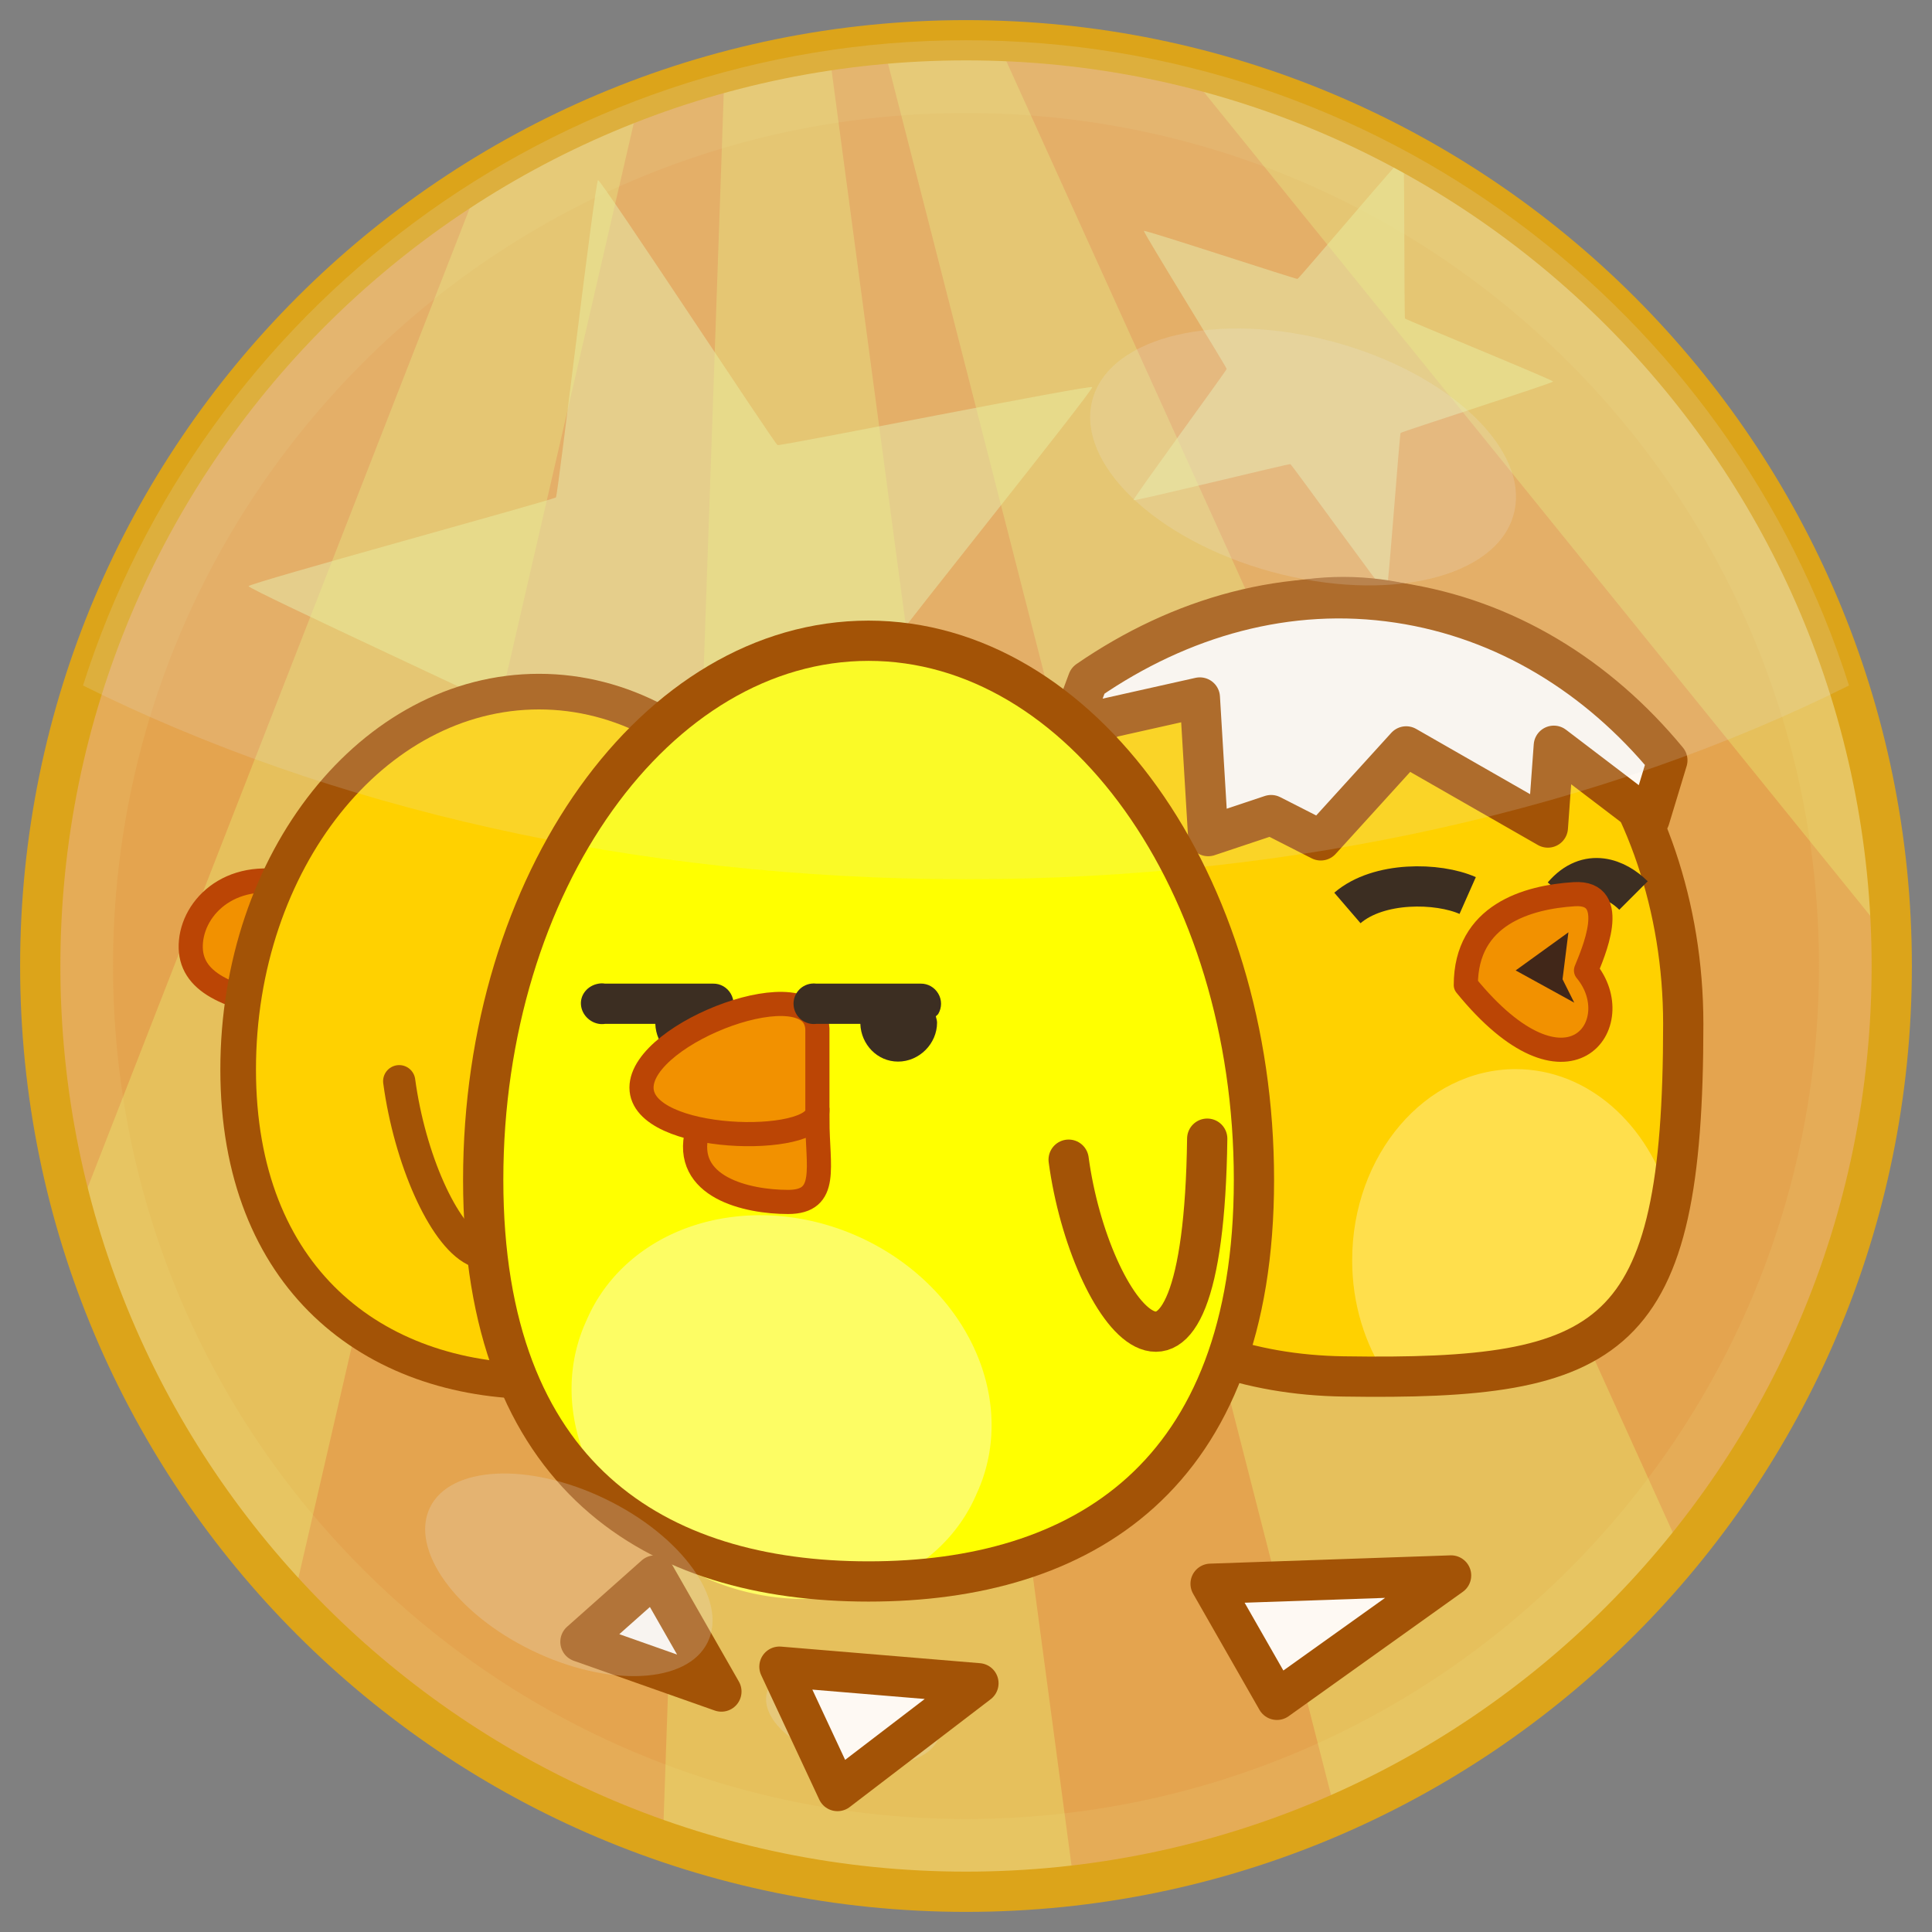 <?xml version="1.0" encoding="UTF-8" standalone="no"?>
<!-- Created with Inkscape (http://www.inkscape.org/) -->
<svg
   xmlns:svg="http://www.w3.org/2000/svg"
   xmlns="http://www.w3.org/2000/svg"
   version="1.0"
   width="100%"
   height="100%"
   viewBox="0 0 48 48"
   id="svg2383">
  <rect x="0" y="0" width="48" height="48" fill="#808080" stroke="none"/>
  <defs
     id="defs2385">
    <style
       type="text/css"
       id="style3433" />
  </defs>
  <path
     d="M 47,24 C 47,36.703 36.703,47 24,47 C 11.297,47 1,36.703 1,24 C 1,11.297 11.297,1 24,1 C 36.703,1 47,11.297 47,24 L 47,24 z"
     id="path2393"
     style="fill:#e5ac57;fill-opacity:1;fill-rule:evenodd;stroke:none;stroke-width:2;stroke-linecap:butt;stroke-linejoin:miter;marker:none;marker-start:none;marker-mid:none;marker-end:none;stroke-miterlimit:4;stroke-dasharray:none;stroke-dashoffset:0;stroke-opacity:1;visibility:visible;display:inline;overflow:visible;enable-background:accumulate" />
  <path
     d="M 45.192,24 C 45.192,35.704 35.704,45.192 24,45.192 C 12.296,45.192 2.808,35.704 2.808,24 C 2.808,12.296 12.296,2.808 24,2.808 C 35.704,2.808 45.192,12.296 45.192,24 L 45.192,24 z"
     id="path3464"
     style="fill:#e4a44f;fill-opacity:1;fill-rule:evenodd;stroke:none;stroke-width:2;stroke-linecap:butt;stroke-linejoin:miter;marker:none;marker-start:none;marker-mid:none;marker-end:none;stroke-miterlimit:4;stroke-dasharray:none;stroke-dashoffset:0;stroke-opacity:1;visibility:visible;display:inline;overflow:visible;enable-background:accumulate" />
  <path
     d="M 23.279,7.004 C 23.4,7.001 27.772,18.187 27.872,18.256 C 27.972,18.325 39.981,18.455 40.021,18.57 C 40.062,18.684 30.774,26.299 30.74,26.415 C 30.705,26.532 34.292,37.993 34.196,38.067 C 34.099,38.14 23.988,31.661 23.866,31.664 C 23.745,31.666 13.953,38.62 13.853,38.551 C 13.753,38.482 16.791,26.863 16.751,26.748 C 16.71,26.634 7.071,19.47 7.106,19.353 C 7.141,19.237 19.13,18.536 19.226,18.462 C 19.323,18.388 23.157,7.007 23.279,7.004 z"
     transform="matrix(0.306,0.121,-0.121,0.306,28.587,-1.046)"
     id="path3227"
     style="opacity:1;fill:#e8e99d;fill-opacity:0.545;fill-rule:evenodd;stroke:none;stroke-width:1;stroke-linecap:butt;stroke-linejoin:round;marker:none;marker-start:none;marker-mid:none;marker-end:none;stroke-miterlimit:4;stroke-dasharray:none;stroke-dashoffset:0;stroke-opacity:1;visibility:visible;display:inline;overflow:visible;enable-background:accumulate" />
  <path
     d="M 23.279,7.004 C 23.4,7.001 27.772,18.187 27.872,18.256 C 27.972,18.325 39.981,18.455 40.021,18.57 C 40.062,18.684 30.774,26.299 30.74,26.415 C 30.705,26.532 34.292,37.993 34.196,38.067 C 34.099,38.14 23.988,31.661 23.866,31.664 C 23.745,31.666 13.953,38.62 13.853,38.551 C 13.753,38.482 16.791,26.863 16.751,26.748 C 16.71,26.634 7.071,19.47 7.106,19.353 C 7.141,19.237 19.13,18.536 19.226,18.462 C 19.323,18.388 23.157,7.007 23.279,7.004 z"
     transform="matrix(0.64,-0.135,0.135,0.64,-0.985,3.137)"
     id="path3225"
     style="opacity:1;fill:#e8e99d;fill-opacity:0.545;fill-rule:evenodd;stroke:none;stroke-width:1;stroke-linecap:butt;stroke-linejoin:round;marker:none;marker-start:none;marker-mid:none;marker-end:none;stroke-miterlimit:4;stroke-dasharray:none;stroke-dashoffset:0;stroke-opacity:1;visibility:visible;display:inline;overflow:visible;enable-background:accumulate" />
  <path
     d="M 24,1 C 23.303,1 22.619,1.033 21.938,1.094 L 33.188,45.062 C 36.543,43.595 39.489,41.357 41.781,38.562 L 24.781,1.031 C 24.522,1.023 24.261,1 24,1 z M 20.5,1.25 C 19.652,1.38 18.814,1.562 18,1.781 L 16.469,45.719 C 18.83,46.537 21.361,47 24,47 C 24.912,47 25.803,46.947 26.688,46.844 L 20.594,1.25 C 20.563,1.255 20.531,1.245 20.5,1.25 z M 29.375,1.625 L 46.969,23.375 C 46.687,12.801 39.289,4 29.375,1.625 z M 15.875,2.5 C 14.513,3.015 13.194,3.654 11.969,4.406 L 1.875,30.281 C 2.897,33.889 4.777,37.13 7.281,39.781 L 15.875,2.5 z"
     id="path3238"
     style="fill:#ecf476;fill-opacity:0.35;fill-rule:evenodd;stroke:none;stroke-width:1px;stroke-linecap:butt;stroke-linejoin:miter;stroke-opacity:1" />
  <path
     d="M 23.346,43.098 C 23.189,43.745 22.101,44.036 20.915,43.748 C 19.729,43.46 18.896,42.703 19.052,42.056 C 19.209,41.409 20.298,41.118 21.484,41.406 C 22.669,41.694 23.503,42.451 23.346,43.098 L 23.346,43.098 z"
     id="path3460"
     style="fill:#e6e6e6;fill-opacity:0.214;fill-rule:evenodd;stroke:none;stroke-width:2;stroke-linecap:butt;stroke-linejoin:miter;marker:none;marker-start:none;marker-mid:none;marker-end:none;stroke-miterlimit:4;stroke-dasharray:none;stroke-dashoffset:0;stroke-opacity:1;visibility:visible;display:inline;overflow:visible;enable-background:accumulate" />
  <path
     d="M 47,24 C 47,36.703 36.703,47 24,47 C 11.297,47 1,36.703 1,24 C 1,11.297 11.297,1 24,1 C 36.703,1 47,11.297 47,24 L 47,24 z"
     id="path3462"
     style="fill:none;fill-opacity:1;fill-rule:evenodd;stroke:#dca41a;stroke-width:1;stroke-linecap:butt;stroke-linejoin:miter;marker:none;marker-start:none;marker-mid:none;marker-end:none;stroke-miterlimit:4;stroke-dasharray:none;stroke-dashoffset:0;stroke-opacity:1;visibility:visible;display:inline;overflow:visible;enable-background:accumulate" />
  <path
     d="M 41.82,25.442 C 41.82,33.359 40.096,34.3 33.373,34.197 C 28.712,34.127 24.927,31.298 24.927,25.442 C 24.927,19.586 28.711,14.833 33.373,14.833 C 38.036,14.833 41.82,19.586 41.82,25.442 z"
     id="path3221"
     style="opacity:1;fill:#ffd100;fill-opacity:1;fill-rule:evenodd;stroke:none;stroke-width:1;stroke-linecap:butt;stroke-linejoin:miter;marker:none;marker-start:none;marker-mid:none;marker-end:none;stroke-miterlimit:4;stroke-dasharray:none;stroke-dashoffset:0;stroke-opacity:1;visibility:visible;display:inline;overflow:visible;enable-background:accumulate" />
  <path
     d="M 37.656,26.562 C 35.41,26.562 33.594,28.697 33.594,31.312 C 33.594,32.397 33.911,33.389 34.438,34.188 C 38.817,34.16 40.813,33.421 41.5,29.844 C 40.968,27.948 39.461,26.562 37.656,26.562 z"
     id="path3210"
     style="opacity:1;fill:#ffdf4c;fill-opacity:1;fill-rule:evenodd;stroke:none;stroke-width:1;stroke-linecap:round;stroke-linejoin:miter;marker:none;marker-start:none;marker-mid:none;marker-end:none;stroke-miterlimit:4;stroke-dasharray:none;stroke-dashoffset:0;stroke-opacity:1;visibility:visible;display:inline;overflow:visible;enable-background:accumulate" />
  <path
     d="M 41.82,25.442 C 41.82,33.359 40.096,34.3 33.373,34.197 C 28.712,34.127 24.927,31.298 24.927,25.442 C 24.927,19.586 28.711,14.833 33.373,14.833 C 38.036,14.833 41.82,19.586 41.82,25.442 z"
     id="path3212"
     style="opacity:1;fill:none;fill-opacity:1;fill-rule:evenodd;stroke:#a35306;stroke-width:1;stroke-linecap:butt;stroke-linejoin:miter;marker:none;marker-start:none;marker-mid:none;marker-end:none;stroke-miterlimit:4;stroke-dasharray:none;stroke-dashoffset:0;stroke-opacity:1;visibility:visible;display:inline;overflow:visible;enable-background:accumulate" />
  <path
     d="M 34.747,14.976 C 32.001,14.562 29.331,15.325 27.028,16.91 L 26.604,18.047 L 29.81,17.329 L 30.017,20.773 L 31.581,20.251 L 32.814,20.879 L 34.936,18.544 L 38.456,20.56 L 38.604,18.528 L 40.985,20.341 L 41.425,18.89 C 39.704,16.807 37.406,15.377 34.747,14.976 z"
     id="path3186"
     style="opacity:1;fill:#fef9f3;fill-opacity:1;fill-rule:evenodd;stroke:#a35306;stroke-width:1;stroke-linecap:butt;stroke-linejoin:round;marker:none;marker-start:none;marker-mid:none;marker-end:none;stroke-miterlimit:4;stroke-dasharray:none;stroke-dashoffset:0;stroke-opacity:1;visibility:visible;display:inline;overflow:visible;enable-background:accumulate" />
  <path
     d="M 7.526,22.043 C 5.909,21.485 4.839,22.422 4.745,23.382 C 4.65,24.347 5.55,24.775 7.114,25.03 L 7.526,22.043 z"
     id="path3236"
     style="opacity:1;fill:#f29100;fill-opacity:1;fill-rule:evenodd;stroke:#bb4505;stroke-width:0.6;stroke-linecap:butt;stroke-linejoin:round;marker:none;marker-start:none;marker-mid:none;marker-end:none;stroke-miterlimit:4;stroke-dasharray:none;stroke-dashoffset:0;stroke-opacity:1;visibility:visible;display:inline;overflow:visible;enable-background:accumulate" />
  <path
     d="M 20.864,26.571 C 20.864,31.754 17.516,34.319 13.391,34.319 C 9.265,34.319 5.917,31.754 5.917,26.571 C 5.917,21.389 9.265,17.183 13.391,17.183 C 17.516,17.183 20.864,21.389 20.864,26.571 z"
     id="path3234"
     style="opacity:1;fill:#ffd100;fill-opacity:1;fill-rule:evenodd;stroke:#a35306;stroke-width:0.885;stroke-linecap:butt;stroke-linejoin:miter;marker:none;marker-start:none;marker-mid:none;marker-end:none;stroke-miterlimit:4;stroke-dasharray:none;stroke-dashoffset:0;stroke-opacity:1;visibility:visible;display:inline;overflow:visible;enable-background:accumulate" />
  <path
     d="M 9.918,26.862 C 10.44,30.722 13.257,34.374 13.361,26.341"
     id="path2405"
     style="opacity:1;fill:#ffd100;fill-opacity:1;fill-rule:evenodd;stroke:#a35306;stroke-width:0.8;stroke-linecap:round;stroke-linejoin:miter;marker:none;marker-start:none;marker-mid:none;marker-end:none;stroke-miterlimit:4;stroke-dasharray:none;stroke-dashoffset:0;stroke-opacity:1;visibility:visible;display:inline;overflow:visible;enable-background:accumulate" />
  <path
     d="M 31.154,29.312 C 31.154,36.705 26.864,39.291 21.579,39.291 C 16.294,39.291 12.005,36.705 12.005,29.312 C 12.005,21.919 16.294,15.919 21.579,15.919 C 26.864,15.919 31.154,21.919 31.154,29.312 z"
     id="path2406"
     style="fill:#ffff00;fill-opacity:1;fill-rule:evenodd;stroke:none;stroke-width:1;stroke-linecap:butt;stroke-linejoin:miter;marker:none;marker-start:none;marker-mid:none;marker-end:none;stroke-miterlimit:4;stroke-dasharray:none;stroke-dashoffset:0;stroke-opacity:1;visibility:visible;display:inline;overflow:visible;enable-background:accumulate" />
  <path
     d="M 25.03,34.867 A 5.305,4.584 0 1 1 14.421,34.867 A 5.305,4.584 0 1 1 25.03,34.867 z"
     transform="matrix(0.914,0.405,-0.405,0.914,15.51,-4.899)"
     id="path3202"
     style="opacity:1;fill:#fdfd64;fill-opacity:1;fill-rule:evenodd;stroke:none;stroke-width:1;stroke-linecap:round;stroke-linejoin:miter;marker:none;marker-start:none;marker-mid:none;marker-end:none;stroke-miterlimit:4;stroke-dasharray:none;stroke-dashoffset:0;stroke-opacity:1;visibility:visible;display:inline;overflow:visible;enable-background:accumulate" />
  <path
     d="M 26.55,28.812 C 27.072,32.672 29.889,36.323 29.993,28.29"
     id="path3185"
     style="fill:#ffff00;fill-opacity:1;fill-rule:evenodd;stroke:#a35306;stroke-width:1;stroke-linecap:round;stroke-linejoin:miter;marker:none;marker-start:none;marker-mid:none;marker-end:none;stroke-miterlimit:4;stroke-dasharray:none;stroke-dashoffset:0;stroke-opacity:1;visibility:visible;display:inline;overflow:visible;enable-background:accumulate" />
  <path
     d="M 20.308,27.823 C 20.308,28.988 20.599,29.862 19.579,29.862 C 18.56,29.862 16.957,29.498 17.322,28.114 C 17.686,26.73 20.235,27.823 20.308,27.823 z"
     id="path3199"
     style="fill:#f29100;fill-opacity:1;fill-rule:evenodd;stroke:#bb4505;stroke-width:0.6;stroke-linecap:butt;stroke-linejoin:miter;marker:none;marker-start:none;marker-mid:none;marker-end:none;stroke-miterlimit:4;stroke-dasharray:none;stroke-dashoffset:0;stroke-opacity:1;visibility:visible;display:inline;overflow:visible;enable-background:accumulate" />
  <path
     d="M 33.476,22.558 C 34.251,21.891 35.724,21.921 36.464,22.249"
     id="path3224"
     style="fill:none;fill-rule:evenodd;stroke:#3c2e22;stroke-width:1px;stroke-linecap:butt;stroke-linejoin:miter;stroke-opacity:1" />
  <path
     d="M 38.833,22.249 C 39.451,21.528 40.172,21.837 40.584,22.249"
     id="path3226"
     style="fill:none;fill-rule:evenodd;stroke:#3c2e22;stroke-width:1px;stroke-linecap:butt;stroke-linejoin:miter;stroke-opacity:1" />
  <path
     d="M 24,1 C 13.73,1 5.014,7.734 2.062,17.031 C 8.124,20.052 15.739,21.844 24,21.844 C 32.261,21.844 39.876,20.052 45.938,17.031 C 42.986,7.734 34.27,1 24,1 z"
     id="path3451"
     style="fill:#e6e6e6;fill-opacity:0.173;fill-rule:evenodd;stroke:none;stroke-width:2;stroke-linecap:butt;stroke-linejoin:miter;marker:none;marker-start:none;marker-mid:none;marker-end:none;stroke-miterlimit:4;stroke-dasharray:none;stroke-dashoffset:0;stroke-opacity:1;visibility:visible;display:inline;overflow:visible;enable-background:accumulate" />
  <path
     d="M 14.875,24.438 C 14.599,24.481 14.394,24.724 14.438,25 C 14.481,25.276 14.755,25.481 15.031,25.438 L 16.281,25.438 C 16.298,25.949 16.703,26.375 17.219,26.375 C 17.745,26.375 18.188,25.932 18.188,25.406 C 18.188,25.333 18.14,25.287 18.125,25.219 C 18.134,25.207 18.149,25.2 18.156,25.188 C 18.247,25.032 18.247,24.843 18.156,24.688 C 18.065,24.532 17.899,24.435 17.719,24.438 L 15.031,24.438 C 14.979,24.429 14.927,24.429 14.875,24.438 z"
     id="path3200"
     style="fill:#3c2e22;fill-opacity:1;fill-rule:evenodd;stroke:none;stroke-width:1;stroke-linecap:round;stroke-linejoin:miter;stroke-miterlimit:4;stroke-dasharray:none;stroke-opacity:1" />
  <path
     d="M 20.308,25.565 C 20.235,24.035 15.938,25.638 15.938,27.021 C 15.938,28.405 20.308,28.478 20.308,27.604 C 20.308,26.73 20.308,25.492 20.308,25.565 z"
     id="path3197"
     style="fill:#f29100;fill-opacity:1;fill-rule:evenodd;stroke:#bb4505;stroke-width:0.6;stroke-linecap:butt;stroke-linejoin:miter;marker:none;marker-start:none;marker-mid:none;marker-end:none;stroke-miterlimit:4;stroke-dasharray:none;stroke-dashoffset:0;stroke-opacity:1;visibility:visible;display:inline;overflow:visible;enable-background:accumulate" />
  <path
     d="M 20.156,24.438 C 19.88,24.472 19.684,24.724 19.719,25 C 19.753,25.276 20.005,25.472 20.281,25.438 L 21.375,25.438 C 21.392,25.949 21.797,26.375 22.312,26.375 C 22.838,26.375 23.281,25.932 23.281,25.406 C 23.281,25.346 23.261,25.307 23.25,25.25 C 23.269,25.228 23.297,25.213 23.312,25.188 C 23.403,25.032 23.403,24.843 23.312,24.688 C 23.222,24.532 23.055,24.435 22.875,24.438 L 20.281,24.438 C 20.24,24.432 20.198,24.432 20.156,24.438 z"
     id="path3177"
     style="fill:#3c2e22;fill-opacity:1;fill-rule:evenodd;stroke:none;stroke-width:1;stroke-linecap:round;stroke-linejoin:miter;stroke-miterlimit:4;stroke-dasharray:none;stroke-opacity:1" />
  <path
     d="M 31.154,29.312 C 31.154,36.705 26.864,39.291 21.579,39.291 C 16.294,39.291 12.005,36.705 12.005,29.312 C 12.005,21.919 16.294,15.919 21.579,15.919 C 26.864,15.919 31.154,21.919 31.154,29.312 z"
     id="path3204"
     style="fill:none;fill-opacity:1;fill-rule:evenodd;stroke:#a35306;stroke-width:1;stroke-linecap:butt;stroke-linejoin:miter;marker:none;marker-start:none;marker-mid:none;marker-end:none;stroke-miterlimit:4;stroke-dasharray:none;stroke-dashoffset:0;stroke-opacity:1;visibility:visible;display:inline;overflow:visible;enable-background:accumulate" />
  <path
     d="M 36.418,24.474 C 36.418,22.726 37.947,22.289 39.112,22.216 C 40.278,22.144 39.549,23.746 39.404,24.11 C 40.496,25.421 38.967,27.606 36.418,24.474 z"
     id="path3206"
     style="opacity:1;fill:#f29100;fill-opacity:1;fill-rule:evenodd;stroke:#bb4505;stroke-width:0.6;stroke-linecap:butt;stroke-linejoin:round;marker:none;marker-start:none;marker-mid:none;marker-end:none;stroke-miterlimit:4;stroke-dasharray:none;stroke-dashoffset:0;stroke-opacity:1;visibility:visible;display:inline;overflow:visible;enable-background:accumulate" />
  <path
     d="M 37.656,24.11 L 38.967,23.163 L 38.821,24.329 L 39.112,24.911 L 37.656,24.11 z"
     id="path3208"
     style="fill:#412719;fill-opacity:1;fill-rule:evenodd;stroke:none;stroke-width:1px;stroke-linecap:butt;stroke-linejoin:miter;stroke-opacity:1" />
  <path
     d="M 30.077,39.348 L 31.725,42.232 L 36.052,39.142 L 30.077,39.348 z"
     id="path3217"
     style="opacity:1;fill:#fef9f3;fill-opacity:1;fill-rule:evenodd;stroke:#a35306;stroke-width:1;stroke-linecap:butt;stroke-linejoin:round;marker:none;marker-start:none;marker-mid:none;marker-end:none;stroke-miterlimit:4;stroke-dasharray:none;stroke-dashoffset:0;stroke-opacity:1;visibility:visible;display:inline;overflow:visible;enable-background:accumulate" />
  <path
     d="M 14.421,40.79 L 17.923,42.026 L 16.275,39.142 L 14.421,40.79 z"
     id="path3219"
     style="opacity:1;fill:#fef9f3;fill-opacity:1;fill-rule:evenodd;stroke:#a35306;stroke-width:1;stroke-linecap:butt;stroke-linejoin:round;marker:none;marker-start:none;marker-mid:none;marker-end:none;stroke-miterlimit:4;stroke-dasharray:none;stroke-dashoffset:0;stroke-opacity:1;visibility:visible;display:inline;overflow:visible;enable-background:accumulate" />
  <path
     d="M 24.309,41.82 L 19.365,41.408 L 20.807,44.498 L 24.309,41.82 z"
     id="path3222"
     style="opacity:1;fill:#fef9f3;fill-opacity:1;fill-rule:evenodd;stroke:#a35306;stroke-width:1;stroke-linecap:butt;stroke-linejoin:round;marker:none;marker-start:none;marker-mid:none;marker-end:none;stroke-miterlimit:4;stroke-dasharray:none;stroke-dashoffset:0;stroke-opacity:1;visibility:visible;display:inline;overflow:visible;enable-background:accumulate" />
  <path
     d="M 17.584,40.797 C 17.081,41.837 15.128,41.931 13.221,41.008 C 11.315,40.086 10.178,38.495 10.682,37.455 C 11.185,36.415 13.138,36.32 15.044,37.243 C 16.951,38.166 18.088,39.757 17.584,40.797 L 17.584,40.797 z"
     id="path3458"
     style="fill:#e6e6e6;fill-opacity:0.227;fill-rule:evenodd;stroke:none;stroke-width:2;stroke-linecap:butt;stroke-linejoin:miter;marker:none;marker-start:none;marker-mid:none;marker-end:none;stroke-miterlimit:4;stroke-dasharray:none;stroke-dashoffset:0;stroke-opacity:1;visibility:visible;display:inline;overflow:visible;enable-background:accumulate" />
  <path
     d="M 37.606,12.781 C 37.176,14.357 34.485,14.995 31.595,14.207 C 28.706,13.418 26.712,11.501 27.143,9.925 C 27.573,8.349 30.264,7.711 33.153,8.499 C 36.043,9.288 38.036,11.205 37.606,12.781 L 37.606,12.781 z"
     id="path3456"
     style="fill:#e6e6e6;fill-opacity:0.182;fill-rule:evenodd;stroke:none;stroke-width:2;stroke-linecap:butt;stroke-linejoin:miter;marker:none;marker-start:none;marker-mid:none;marker-end:none;stroke-miterlimit:4;stroke-dasharray:none;stroke-dashoffset:0;stroke-opacity:1;visibility:visible;display:inline;overflow:visible;enable-background:accumulate" />
</svg>
